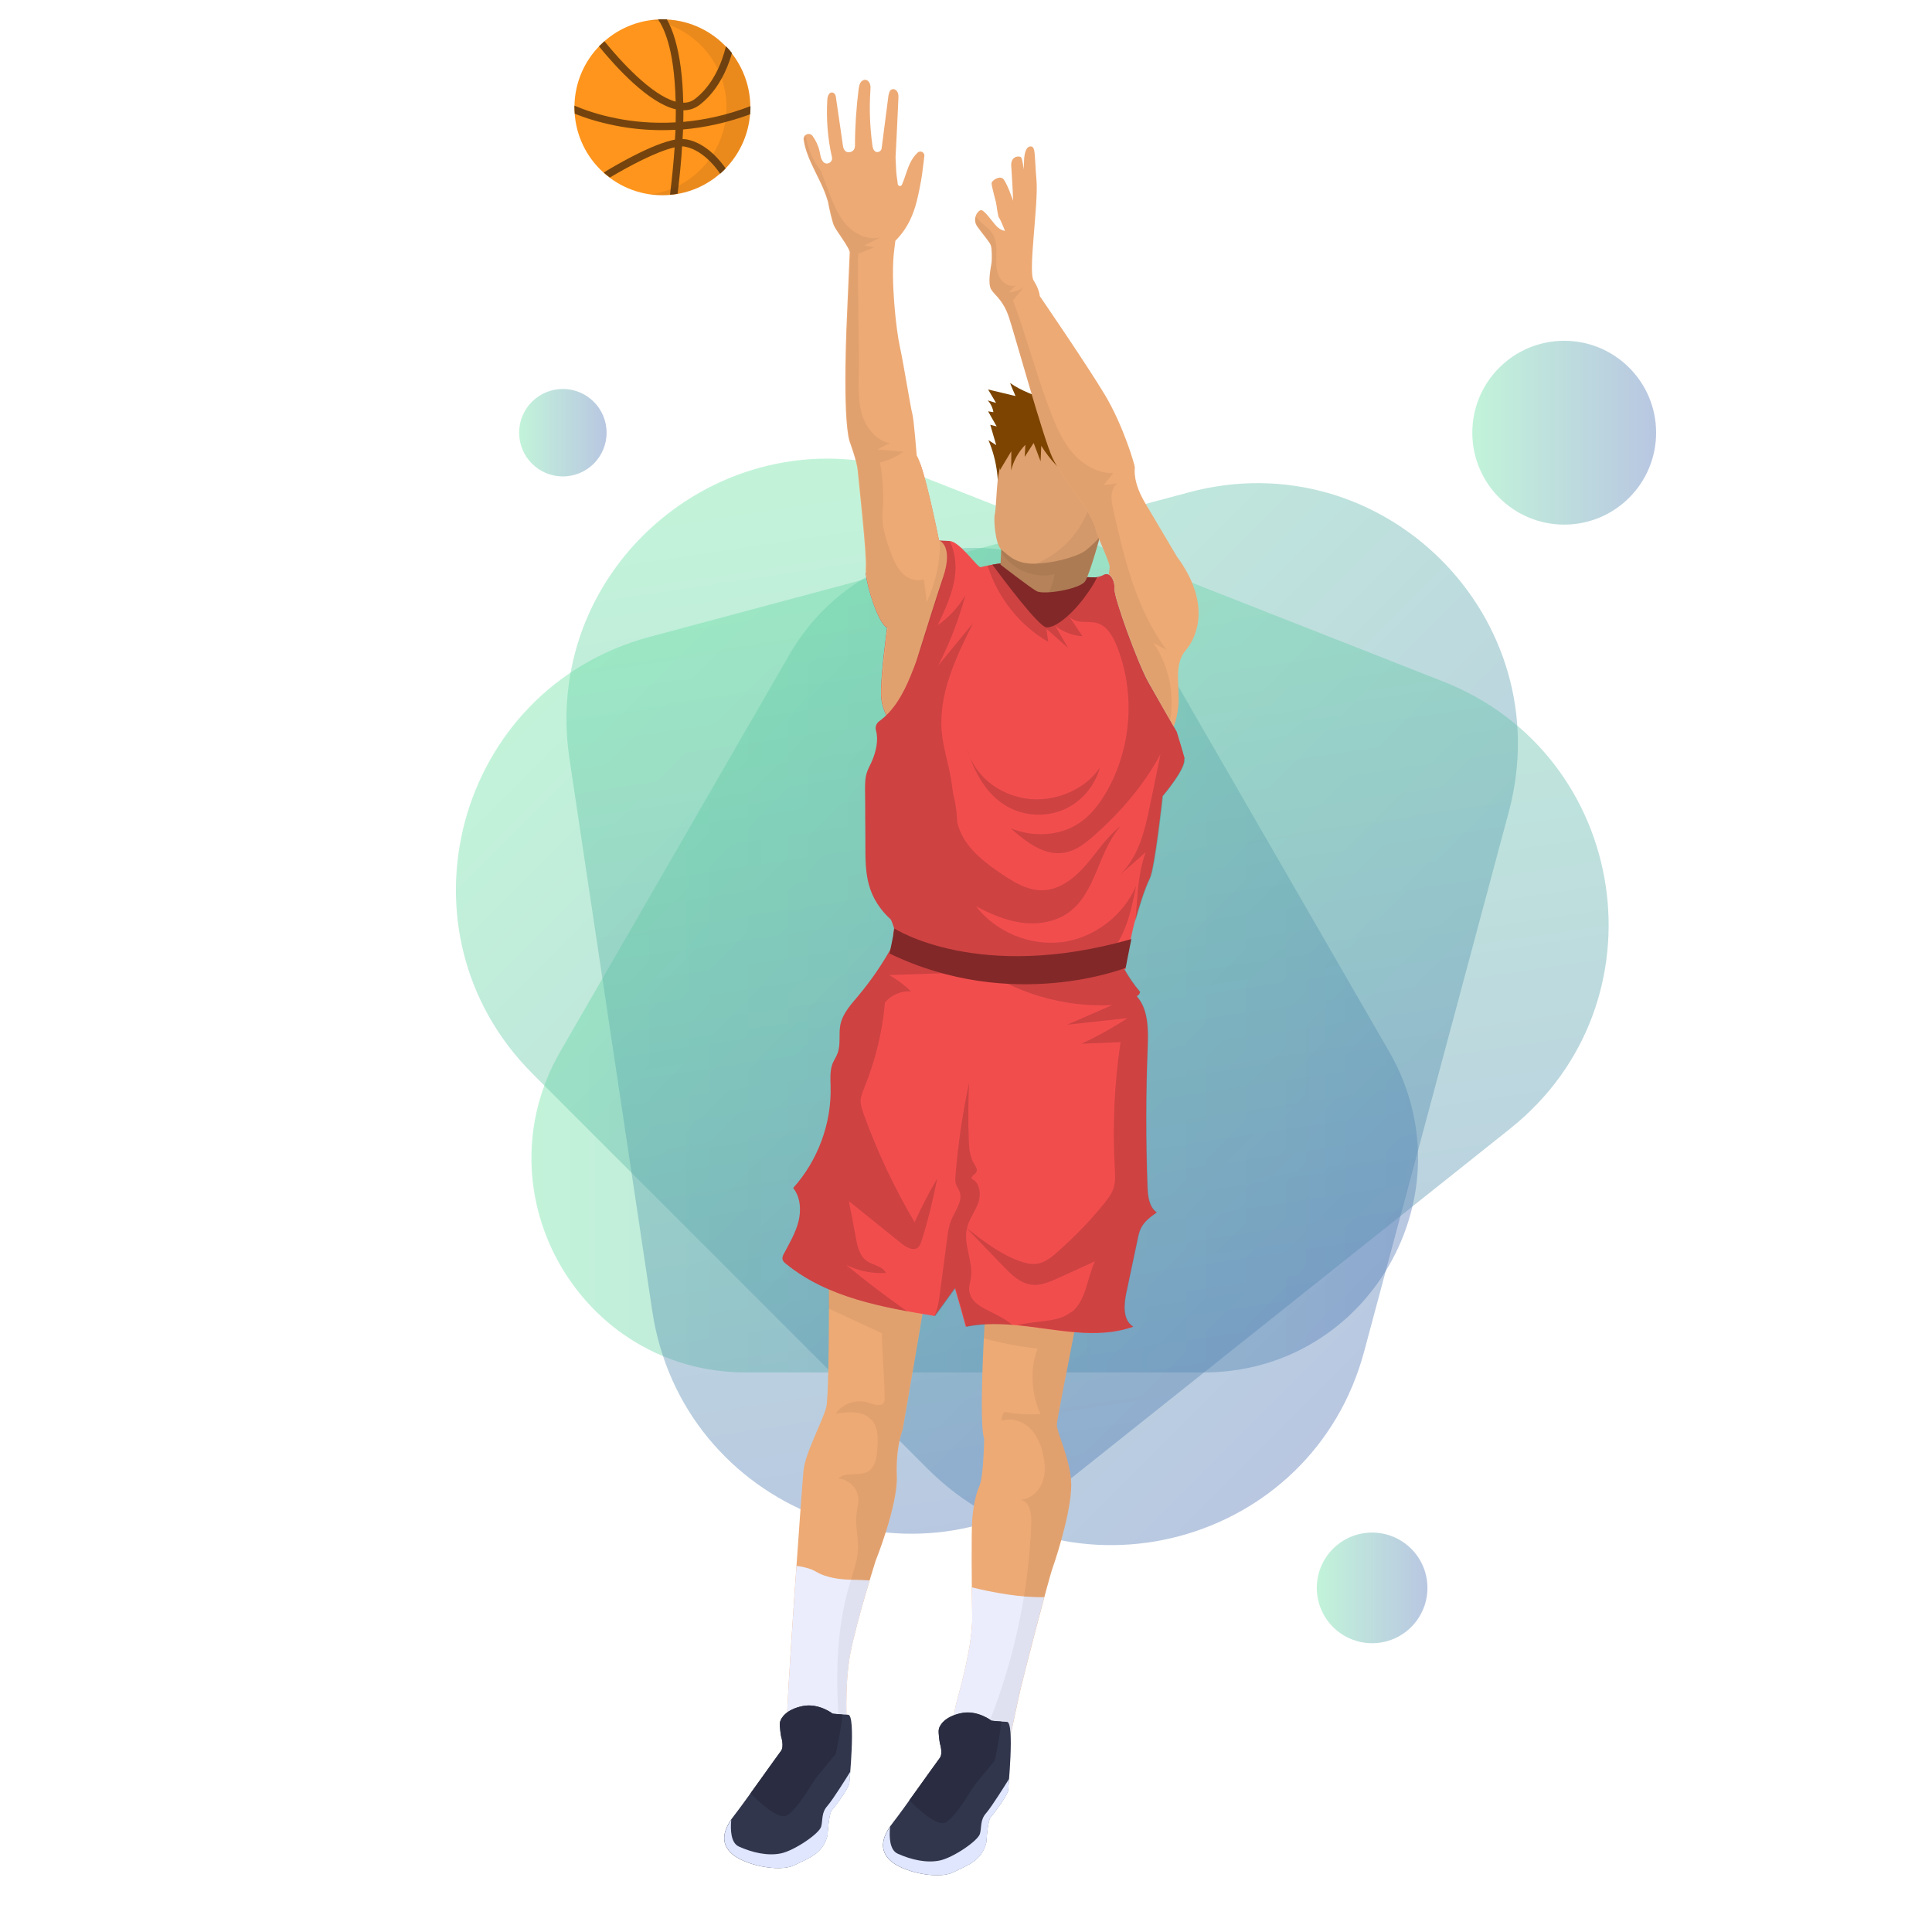 <?xml version="1.0" encoding="UTF-8"?>
<!DOCTYPE svg PUBLIC "-//W3C//DTD SVG 1.1//EN" "http://www.w3.org/Graphics/SVG/1.1/DTD/svg11.dtd">
<!-- Creator: CorelDRAW X7 -->
<svg xmlns="http://www.w3.org/2000/svg" xml:space="preserve" width="11667px" height="11667px" version="1.1" style="shape-rendering:geometricPrecision; text-rendering:geometricPrecision; image-rendering:optimizeQuality; fill-rule:evenodd; clip-rule:evenodd"
viewBox="0 0 11667 11667"
 xmlns:xlink="http://www.w3.org/1999/xlink">
 <defs>
  <style type="text/css">
   <![CDATA[
    .fil9 {fill:#2A2D41;fill-rule:nonzero}
    .fil7 {fill:#31364D;fill-rule:nonzero}
    .fil10 {fill:#7480BC;fill-rule:nonzero}
    .fil20 {fill:#75440E;fill-rule:nonzero}
    .fil3 {fill:#7C4400;fill-rule:nonzero}
    .fil13 {fill:#822828;fill-rule:nonzero}
    .fil14 {fill:#B58259;fill-rule:nonzero}
    .fil15 {fill:#DFA170;fill-rule:nonzero}
    .fil8 {fill:#DFE6FD;fill-rule:nonzero}
    .fil5 {fill:#EBEDFD;fill-rule:nonzero}
    .fil4 {fill:#EDAA75;fill-rule:nonzero}
    .fil11 {fill:#F24D4D;fill-rule:nonzero}
    .fil19 {fill:#FF951C;fill-rule:nonzero}
    .fil6 {fill:black;fill-rule:nonzero;fill-opacity:0.051}
    .fil21 {fill:#3D2A1F;fill-rule:nonzero;fill-opacity:0.102}
    .fil12 {fill:black;fill-rule:nonzero;fill-opacity:0.149}
    .fil1 {fill:url(#id0);fill-rule:nonzero;fill-opacity:0.4}
    .fil16 {fill:url(#id1);fill-rule:nonzero;fill-opacity:0.4}
    .fil18 {fill:url(#id2);fill-rule:nonzero;fill-opacity:0.4}
    .fil2 {fill:url(#id3);fill-rule:nonzero;fill-opacity:0.4}
    .fil0 {fill:url(#id4);fill-rule:nonzero;fill-opacity:0.4}
    .fil17 {fill:url(#id5);fill-rule:nonzero;fill-opacity:0.4}
   ]]>
  </style>
  <linearGradient id="id0" gradientUnits="userSpaceOnUse" x1="3651" y1="3815" x2="8268" y2="8432">
   <stop offset="0" style="stop-opacity:1; stop-color:#67E2A1"/>
   <stop offset="0.988" style="stop-opacity:1; stop-color:#4F74B5"/>
   <stop offset="1" style="stop-opacity:1; stop-color:#4F74B5"/>
  </linearGradient>
  <linearGradient id="id1" gradientUnits="userSpaceOnUse" xlink:href="#id0" x1="8892" y1="2613" x2="10001" y2="2613">
  </linearGradient>
  <linearGradient id="id2" gradientUnits="userSpaceOnUse" xlink:href="#id0" x1="7953" y1="9589" x2="8620" y2="9589">
  </linearGradient>
  <linearGradient id="id3" gradientUnits="userSpaceOnUse" xlink:href="#id0" x1="6082" y1="2787" x2="7051" y2="9245">
  </linearGradient>
  <linearGradient id="id4" gradientUnits="userSpaceOnUse" xlink:href="#id0" x1="3209" y1="5798" x2="8563" y2="5798">
  </linearGradient>
  <linearGradient id="id5" gradientUnits="userSpaceOnUse" xlink:href="#id0" x1="3135" y1="2613" x2="3663" y2="2613">
  </linearGradient>
 </defs>
 <g id="__x0023_Layer_x0020_1">
  <path class="fil0" d="M7006 3955l1382 2394c498,862 -124,1939 -1120,1939l-2764 0c-995,0 -1617,-1077 -1120,-1939l1382 -2394c498,-862 1742,-862 2239,0z"/>
  <path class="fil1" d="M9111 4904l-873 3257c-314,1173 -1780,1565 -2638,707l-2384 -2384c-858,-858 -466,-2324 707,-2638l3257 -873c1173,-314 2245,759 1931,1931z"/>
  <path class="fil2" d="M9118 6817l-2637 2100c-950,756 -2362,201 -2542,-1000l-500 -3334c-180,-1200 1007,-2146 2137,-1702l3138 1234c1130,444 1355,1945 405,2701z"/>
  <g id="_1682185714864">
   <path class="fil3" d="M6130 2391c-54,-13 -108,-26 -163,-39 16,27 32,54 48,81 -17,-5 -34,-10 -50,-15 18,20 30,45 34,71 -11,-2 -21,-3 -32,-5 17,30 34,61 52,91 -13,-3 -26,-7 -39,-10 12,41 24,82 36,123 -16,-10 -31,-20 -47,-30 52,122 69,259 51,390 61,-52 151,-48 229,-32 78,16 159,41 237,22 99,-24 171,-122 180,-223 9,-102 -39,-203 -112,-274 -127,-123 -312,-128 -454,-228 9,26 21,51 32,77z"/>
   <g>
    <path class="fil4" d="M5004 7341c0,0 10,1069 -15,1159 -25,91 -127,276 -137,382 -10,107 -108,1461 -101,1563 7,102 61,142 78,131 18,-10 286,-130 286,-130 0,0 -18,-260 20,-461 39,-201 153,-560 153,-560 0,0 135,-336 128,-512 -7,-177 35,-280 35,-280 0,0 183,-1049 190,-1149 0,0 -587,-140 -637,-143z"/>
   </g>
   <g>
    <path class="fil5" d="M5252 9544c-27,-2 -63,-3 -100,-4 -73,-1 -157,-9 -226,-50 -31,-18 -76,-29 -116,-34 -30,422 -63,929 -59,990 7,102 61,142 78,131 18,-10 286,-130 286,-130 0,0 -18,-260 20,-461 25,-128 80,-320 116,-442z"/>
   </g>
   <g>
    <path class="fil6" d="M5623 7613c-17,-6 -34,-10 -51,-14 -191,-43 -387,-28 -567,38 0,81 0,173 0,265 10,5 21,10 31,15 96,45 193,89 289,134 2,128 16,263 17,390 0,9 0,19 -4,27 -15,30 -60,14 -92,3 -71,-25 -157,3 -199,66 75,-12 164,-19 216,38 43,47 40,119 34,183 -4,47 -12,99 -51,125 -54,36 -139,0 -184,46 61,3 117,56 121,118 2,31 -7,62 -11,94 -9,72 13,145 9,218 -3,67 -28,131 -47,196 -90,294 -88,605 -63,914 25,-11 42,-19 42,-19 0,0 -18,-260 20,-461 39,-201 153,-560 153,-560 0,0 135,-336 128,-512 -7,-177 35,-280 35,-280 0,0 125,-716 173,-1021z"/>
   </g>
   <g>
    <path class="fil4" d="M5969 7633c0,0 -69,917 -26,1057 0,0 -3,225 -28,282 -25,56 -38,131 -44,206 -6,75 -3,410 0,583 3,173 -73,438 -90,502 -18,64 -37,165 -8,181 29,16 315,104 315,104 0,0 62,-294 76,-353 14,-59 164,-646 194,-731 30,-85 122,-378 110,-524 -12,-147 -88,-293 -86,-338 2,-45 208,-1073 208,-1073l-620 106z"/>
   </g>
   <g>
    <path class="fil5" d="M5869 9586c1,65 1,126 2,174 3,173 -73,438 -90,502 -18,64 -37,165 -8,181 29,16 315,104 315,104 0,0 62,-294 76,-353 10,-42 87,-344 142,-549 -143,3 -311,-28 -436,-59z"/>
   </g>
   <g>
    <path class="fil6" d="M6542 7684c-108,-20 -219,-17 -327,1 -91,15 -175,38 -255,69 -6,84 -13,203 -19,328 106,29 215,50 325,62 -49,121 -38,277 17,395 -73,5 -146,1 -218,-13 -11,15 -17,35 -16,54 56,-20 121,0 165,40 44,40 69,97 83,155 14,59 19,122 -3,178 -22,56 -75,103 -136,104 56,3 72,78 70,134 -16,449 -117,895 -295,1307 78,25 155,49 155,49 0,0 62,-294 76,-353 14,-59 164,-646 194,-731 30,-85 122,-378 110,-524 -12,-147 -88,-293 -86,-338 2,-34 118,-623 176,-913 -5,-1 -9,-2 -14,-3z"/>
   </g>
   <g>
    <path class="fil7" d="M5988 10392c0,0 -85,-67 -184,-46 -99,21 -128,72 -134,94 -6,22 6,89 6,89 0,0 20,61 -1,88 -21,27 -230,323 -280,386 -50,63 -99,151 -25,227 74,76 295,121 385,77 90,-44 174,-70 201,-181 0,0 7,-130 26,-152 20,-22 86,-109 105,-157 0,0 42,-417 -6,-419 -47,-2 -93,-7 -93,-7z"/>
   </g>
   <g>
    <path class="fil8" d="M6093 10743c-21,34 -102,164 -137,205 -38,42 -27,82 -38,125 -11,43 -162,145 -242,162 -80,17 -173,-4 -255,-41 -49,-22 -52,-101 -46,-162 -41,59 -68,133 -4,198 74,76 295,121 385,77 90,-44 174,-70 201,-181 0,0 7,-130 26,-152 20,-22 86,-109 105,-157 0,0 3,-30 6,-74z"/>
   </g>
   <g>
    <path class="fil9" d="M6007 10631c0,0 31,-141 40,-235 -33,-2 -59,-5 -59,-5 0,0 -85,-67 -184,-46 -99,21 -128,72 -134,94 -6,22 6,89 6,89 0,0 20,61 -1,88 -14,18 -107,149 -184,256 49,49 168,161 219,134 65,-35 157,-203 179,-230 21,-27 119,-145 119,-145z"/>
   </g>
   <g>
    <path class="fil7" d="M5029 10349c0,0 -85,-67 -184,-46 -99,21 -128,72 -134,94 -6,22 6,89 6,89 0,0 20,61 -1,88 -21,27 -230,323 -280,386 -50,63 -99,151 -25,227 74,76 295,121 385,77 90,-44 174,-70 201,-181 0,0 7,-130 26,-152 20,-22 86,-109 105,-157 0,0 42,-417 -6,-419 -47,-2 -93,-7 -93,-7z"/>
   </g>
   <g>
    <path class="fil8" d="M5134 10700c-21,34 -102,164 -137,205 -38,42 -27,82 -38,125 -11,43 -162,145 -242,162 -80,17 -173,-4 -255,-41 -49,-22 -52,-101 -46,-162 -41,59 -68,133 -4,198 74,76 295,121 385,77 90,-44 174,-70 201,-181 0,0 7,-130 26,-152 20,-22 86,-109 105,-157 0,0 3,-30 6,-74z"/>
   </g>
   <g>
    <path class="fil9" d="M5048 10589c0,0 31,-141 40,-235 -33,-2 -59,-5 -59,-5 0,0 -85,-67 -184,-46 -99,21 -128,72 -134,94 -6,22 6,89 6,89 0,0 20,61 -1,88 -14,18 -107,149 -184,256 49,49 168,161 219,134 65,-35 157,-203 179,-230 21,-27 119,-145 119,-145z"/>
   </g>
   <g>
    <path class="fil10" d="M6615 3487c-3,0 -5,1 -5,1 0,0 63,2 5,-1z"/>
   </g>
   <g>
    <path class="fil11" d="M7154 4581c-15,-56 -48,-162 -48,-162 0,0 -108,-188 -171,-299 -63,-112 -207,-507 -205,-564 3,-56 -30,-107 -68,-83 -13,8 -37,12 -48,14 58,2 -5,1 -5,1 0,0 2,0 5,-1 -21,-1 -58,-2 -120,-4 -232,-8 -342,-81 -402,-83 -60,-3 -151,21 -170,25 -19,4 -125,-155 -188,-158 -64,-3 -64,-3 -64,-3 0,0 -65,-331 -114,-466 -1,1 -1,3 -2,4 -88,232 -203,447 -326,660 11,99 78,304 129,329 0,0 -43,315 -36,417 7,102 76,184 76,184 0,0 -17,134 -44,235 -27,100 -29,275 -56,369 -27,95 -57,262 -5,366 52,104 108,230 107,247 0,5 -3,18 -6,35 2,0 4,0 5,0 5,5 9,10 14,15 14,5 33,-3 47,2l-1 14c14,5 24,-4 42,16 5,5 19,-4 28,1l-1 14c9,5 19,-4 28,1l-1 14c23,10 42,21 70,17 5,0 9,10 14,15 14,1 28,-3 42,2l-1 14c19,6 38,-3 57,3l-1 14c23,10 43,-8 70,13 14,10 42,2 51,12 23,15 42,7 61,12 5,5 9,10 14,15 19,6 38,-3 57,3l-1 14c47,16 90,4 141,11 226,41 451,41 673,-16 -2,-2 -5,-3 -7,-5 0,0 37,-201 57,-273 20,-72 60,-206 91,-266 31,-61 78,-498 78,-498 0,0 145,-170 130,-226z"/>
   </g>
   <g>
    <path class="fil12" d="M6859 5557c21,-74 58,-196 87,-252 31,-61 78,-498 78,-498 0,0 145,-170 130,-226 -15,-56 -48,-162 -48,-162 0,0 -108,-188 -171,-299 -63,-112 -207,-507 -205,-564 3,-56 -30,-107 -68,-83 -13,8 -37,12 -48,14 58,2 -5,1 -5,1 0,0 2,0 5,-1 -21,-1 -58,-2 -120,-4 -232,-8 -342,-81 -402,-83 -39,-2 -92,8 -128,16 60,191 192,360 366,460 -4,-26 -7,-53 -11,-79 44,39 87,77 131,116 -26,-45 -52,-89 -78,-134 47,37 106,60 165,63 -27,-40 -55,-81 -82,-121 18,22 49,32 78,34 32,2 66,-1 96,9 57,18 90,77 113,132 116,284 93,621 -61,887 -42,73 -95,142 -165,188 -120,80 -280,85 -413,31 93,82 204,169 326,147 69,-12 127,-58 179,-104 159,-141 300,-304 400,-491 -20,99 -40,199 -61,298 -33,163 -73,338 -201,445 58,-50 116,-100 173,-151 -37,99 -46,203 -54,308 -3,35 -5,69 -8,104z"/>
   </g>
   <g>
    <path class="fil12" d="M6415 5689c-196,25 -402,-61 -522,-217 87,47 180,87 278,100 98,13 203,-4 283,-62 166,-121 177,-369 314,-522 -83,63 -140,154 -208,233 -68,79 -157,152 -262,155 -93,3 -178,-50 -255,-102 -96,-66 -193,-140 -241,-246 -43,-95 -40,-203 -56,-306 -15,-102 -50,-200 -59,-303 -20,-230 86,-450 189,-656 -70,86 -141,171 -211,257 70,-136 125,-279 165,-426 -42,72 -99,134 -167,181 45,-95 91,-193 104,-298 9,-71 -1,-147 -32,-210 0,0 -1,0 -1,0 -64,-3 -64,-3 -64,-3 0,0 -8,-39 -20,-96 -65,-46 -146,-66 -229,-64 -60,121 -125,240 -193,357 11,99 78,304 129,329 0,0 -43,315 -36,417 7,102 76,184 76,184 0,0 -17,134 -44,235 -27,100 -29,275 -56,369 -27,95 -57,262 -5,366 52,104 108,230 107,247 0,5 -3,18 -6,35 2,0 4,0 5,0 5,5 9,10 14,15 14,5 33,-3 47,2l-1 14c14,5 24,-4 42,16 5,5 19,-4 28,1l-1 14c9,5 19,-4 28,1l-1 14c23,10 42,21 70,17 5,0 9,10 14,15 14,1 28,-3 42,2l-1 14c19,6 38,-3 57,3l-1 14c23,10 43,-8 70,13 14,10 42,2 51,12 23,15 42,7 61,12 5,5 9,10 14,15 19,6 38,-3 57,3l-1 14c47,16 90,4 141,11 119,22 238,32 356,28 67,-27 133,-57 186,-104 122,-108 160,-280 191,-440 -77,181 -255,316 -451,341z"/>
   </g>
   <g>
    <path class="fil13" d="M6625 3485c-4,1 -7,1 -10,2 -21,-1 -58,-2 -120,-4 -232,-8 -342,-81 -402,-83 -30,-1 -67,4 -100,10 51,69 281,379 328,379 53,0 143,-69 226,-179 44,-59 67,-99 78,-124z"/>
   </g>
   <g>
    <path class="fil14" d="M6048 3278l-6 132c0,0 174,135 218,160 44,24 263,-13 293,-60 30,-46 100,-306 100,-306l-11 -116 -594 189z"/>
   </g>
   <g>
    <path class="fil6" d="M6048 3278l-3 59c22,31 49,59 80,81 70,50 161,70 244,49 -7,37 -18,75 -34,110 82,-5 196,-34 217,-66 30,-46 100,-306 100,-306l-11 -116 -594 189z"/>
   </g>
   <g>
    <path class="fil15" d="M6246 2546c0,0 -167,118 -186,186 -19,68 -30,127 -36,177 -6,51 -10,174 -17,199 -7,25 2,184 43,214 41,30 84,91 222,81 138,-9 252,-54 282,-77 93,-73 177,-188 178,-222 2,-34 -3,-94 -5,-228 -2,-134 -26,-233 -144,-265 -69,-19 -167,-97 -337,-66z"/>
   </g>
   <path class="fil3" d="M6061 2642c-31,60 -39,131 -22,196 23,-38 45,-75 68,-113 0,39 0,77 -1,116 14,-58 44,-112 86,-155 -1,24 -3,49 -4,73 18,-28 36,-56 54,-84 14,37 28,74 42,111 1,-32 3,-63 4,-94 51,83 119,155 199,211 -14,-41 -28,-83 -42,-124 41,53 107,86 173,86 -29,-67 -58,-134 -87,-201 -20,-46 -40,-92 -73,-129 -33,-37 -81,-64 -130,-60 -54,-29 -129,-24 -182,7 -53,31 -59,105 -87,159z"/>
   <g>
    <path class="fil6" d="M6728 2934c-34,-27 -74,-44 -115,-39 -8,152 -77,299 -189,402 -49,45 -107,82 -168,108 5,0 10,0 16,-1 138,-9 252,-54 282,-77 93,-73 177,-188 178,-222 1,-29 -2,-76 -4,-171z"/>
   </g>
   <g>
    <path class="fil11" d="M6802 5821c-68,87 -252,-18 -360,5 -77,17 -156,25 -236,26 -123,1 -245,-19 -367,-38 -118,-18 -235,-37 -353,-55 -44,-7 -76,-9 -95,-50 -60,109 -130,212 -210,307 -44,52 -92,105 -106,172 -11,56 3,116 -16,170 -8,23 -23,44 -32,67 -16,43 -12,91 -11,137 6,223 -77,446 -226,612 44,55 49,134 32,202 -17,69 -54,130 -87,193 -6,10 -11,22 -10,33 2,14 13,24 24,32 248,202 580,261 895,313 41,-56 82,-112 122,-168 23,77 45,155 66,233 334,-70 690,114 1011,0 -65,-40 -57,-135 -41,-209 22,-106 45,-211 67,-317 5,-24 10,-48 21,-70 20,-40 58,-68 95,-94 -47,-33 -54,-99 -56,-156 -10,-279 -10,-558 1,-836 4,-110 6,-232 -66,-314 11,-5 19,-15 20,-26 -71,-84 -126,-182 -161,-286l77 119z"/>
   </g>
   <path class="fil12" d="M5115 7641c73,35 154,51 235,46 -21,-42 -79,-46 -117,-73 -42,-30 -55,-86 -64,-137 -14,-75 -28,-149 -43,-224 106,86 213,171 319,257 29,23 71,46 99,23 11,-10 16,-25 21,-39 39,-124 70,-250 95,-378 -50,86 -96,174 -137,265 -123,-209 -227,-429 -309,-658 -9,-25 -17,-50 -17,-76 1,-27 12,-53 22,-78 67,-164 110,-338 125,-515 38,-46 99,-72 158,-67 -40,-38 -85,-72 -133,-99 153,-5 306,-10 459,-15 -38,-49 -115,-68 -181,-89 -54,-8 -107,-17 -161,-25 -44,-7 -76,-9 -95,-50 -60,109 -130,212 -210,307 -44,52 -92,105 -106,172 -11,56 3,116 -16,170 -8,23 -23,44 -32,67 -16,43 -12,91 -11,137 6,223 -77,446 -226,612 44,55 49,134 32,202 -17,69 -54,130 -87,193 -6,10 -11,22 -10,33 2,14 13,24 24,32 205,167 467,236 730,285 -126,-87 -247,-180 -365,-277z"/>
   <path class="fil12" d="M5853 7800c-4,-28 6,-55 10,-82 15,-100 -47,-202 -24,-300 12,-55 49,-100 68,-153 19,-53 11,-124 -40,-147 -3,-18 23,-25 30,-42 7,-16 -5,-32 -14,-47 -28,-45 -32,-100 -33,-153 -4,-113 -3,-226 2,-338 -39,185 -67,372 -82,561 -1,17 -3,35 3,52 5,15 15,28 21,43 23,58 -26,117 -50,175 -15,36 -20,76 -25,115 -15,111 -29,222 -44,333 -6,48 -14,89 -32,130 2,0 3,1 5,1 41,-56 82,-112 122,-168 23,77 45,155 66,233 91,-19 184,-19 277,-12 -42,-36 -94,-61 -144,-86 -50,-24 -107,-58 -114,-114z"/>
   <g>
    <g>
     <path class="fil12" d="M6467 7924c-58,46 -137,51 -211,60 -38,4 -76,10 -113,18 238,23 478,88 702,9 -65,-40 -57,-135 -41,-209 22,-106 45,-211 67,-317 5,-24 10,-48 21,-70 20,-40 58,-68 95,-94 -47,-33 -54,-99 -56,-156 -10,-279 -10,-558 1,-836 4,-110 6,-232 -66,-314 11,-5 19,-15 20,-26 -39,-46 -73,-97 -102,-150 -42,28 -107,18 -173,4 -143,50 -306,38 -458,8 -89,-3 -178,-16 -266,-29 237,174 536,263 830,247 -91,40 -181,79 -272,119 122,-13 243,-27 364,-40 -89,59 -182,110 -279,155 79,-3 158,-7 237,-10 -38,252 -49,507 -35,761 2,39 5,78 -6,116 -11,38 -36,70 -61,101 -85,105 -180,202 -281,291 -35,31 -73,61 -118,69 -39,7 -79,-4 -116,-18 -117,-44 -217,-122 -315,-199 74,77 148,154 222,231 49,51 103,105 173,113 55,7 109,-17 160,-40 74,-34 148,-67 222,-101 -49,104 -52,237 -142,308z"/>
     <path class="fil12" d="M6802 5821l-40 -61c-4,3 -8,6 -12,8 10,24 21,47 34,70 7,-5 13,-10 18,-17z"/>
    </g>
   </g>
   <g>
    <path class="fil13" d="M6798 5844c0,0 17,-91 34,-173 -925,265 -1431,-64 -1431,-64 -1,17 -29,151 -29,151 743,360 1427,86 1427,86z"/>
   </g>
   <g>
    <path class="fil4" d="M5983 1481c8,21 7,85 5,105 -3,21 -26,125 -2,163 25,39 72,63 107,168 35,105 210,738 263,848 53,110 185,279 185,279 0,0 66,106 74,148 8,43 87,202 86,233 -1,15 -3,32 -6,44 22,11 37,47 35,86 -3,56 142,452 205,564 47,84 120,212 153,269 12,-33 24,-77 28,-130 9,-116 -30,-245 45,-332 75,-87 148,-293 -54,-565 0,0 -119,-201 -192,-324 -73,-123 -63,-198 -62,-213 1,-15 -70,-255 -181,-440 -111,-185 -393,-596 -393,-596 0,0 -2,-40 -37,-94 -35,-54 30,-459 17,-608 -13,-148 -4,-200 -34,-202 -30,-1 -40,46 -41,88 -2,42 -2,51 -2,51 0,0 -7,-62 -16,-73 -10,-11 -66,-9 -59,57 0,0 9,135 11,206 0,0 -41,-123 -65,-137 -24,-13 -64,15 -65,30 -1,15 24,104 27,118 3,13 11,85 18,91 7,6 36,79 36,79 0,0 -24,-1 -50,-27 -25,-26 -73,-97 -93,-98 -21,-1 -57,52 -25,98 32,46 73,91 81,112z"/>
   </g>
   <g>
    <path class="fil6" d="M7048 3929c-185,-245 -258,-554 -326,-854 -12,-54 -20,-123 26,-156 -28,3 -56,7 -83,10 19,-24 39,-48 58,-72 -103,2 -198,-60 -261,-141 -63,-81 -99,-179 -135,-275 -77,-208 -132,-418 -209,-627 22,-27 43,-54 65,-81 -26,20 -58,31 -90,32 14,-14 28,-28 42,-42 -41,14 -85,-17 -103,-56 -18,-39 -16,-84 -15,-127 1,-43 1,-88 -21,-125 -20,-34 -55,-56 -83,-83 -7,-7 -15,-15 -21,-24 -5,18 -4,39 10,59 32,46 73,91 81,112 8,21 7,85 5,105 -3,21 -26,125 -2,163 25,39 72,63 107,168 35,105 210,738 263,848 53,110 185,279 185,279 0,0 66,106 74,148 8,43 87,202 86,233 -1,15 -3,32 -6,44 22,11 37,47 35,86 -3,56 142,452 205,564 39,69 95,167 132,232 26,-161 -8,-332 -102,-466 28,14 55,29 83,43z"/>
   </g>
   <g>
    <path class="fil4" d="M5671 3264c0,0 -86,-439 -135,-513 0,0 -17,-215 -26,-249 -10,-34 -54,-310 -76,-409 -22,-99 -57,-408 -34,-583 2,-19 5,-37 7,-56 37,-37 68,-81 90,-128 35,-73 50,-154 65,-234 9,-50 13,-99 20,-149 3,-23 -24,-37 -41,-21 -19,18 -35,41 -46,65 -19,41 -30,86 -48,128l0 0c-6,13 -25,10 -26,-5 -1,-13 -2,-23 -4,-32 -4,-21 -7,-70 -9,-127 6,-117 12,-235 17,-352 1,-18 2,-37 -11,-51 -7,-8 -17,-12 -26,-9 -16,4 -20,23 -23,39 -14,106 -27,212 -41,318 -3,21 -29,30 -43,15 -9,-9 -11,-22 -13,-35 -15,-109 -19,-219 -12,-328 1,-13 2,-27 -2,-40 -4,-13 -15,-25 -28,-26 -13,-1 -25,8 -31,19 -6,11 -8,24 -10,37 -14,114 -22,228 -22,343 0,26 -21,43 -47,37 -4,-1 -7,-2 -9,-4 -9,-7 -14,-19 -16,-30l-44 -303c-2,-10 -9,-20 -19,-22 -21,-5 -31,22 -32,43 -7,116 2,234 28,347 7,30 -31,52 -52,29 -1,-1 -1,-1 -2,-2 -14,-18 -16,-41 -21,-63 -7,-33 -22,-64 -42,-92 -19,-25 -59,-8 -54,23 7,49 25,97 46,143 31,69 70,135 93,207 2,7 4,14 7,21 9,49 26,123 37,148 14,31 97,137 95,162 -1,25 -16,370 -16,370 0,0 -31,611 15,770 0,0 44,118 49,175 5,57 56,513 49,586 -7,73 71,336 130,364 0,0 -43,315 -36,417 7,102 76,184 76,184 46,-34 87,-242 87,-242 0,0 145,-470 210,-663 65,-192 -24,-223 -24,-223z"/>
   </g>
   <g>
    <path class="fil6" d="M5695 3486c55,-164 -1,-210 -19,-220 2,126 -24,249 -79,367 -6,-45 -12,-90 -18,-135 -47,18 -101,-5 -135,-42 -34,-37 -52,-85 -69,-132 -28,-77 -52,-153 -45,-235 8,-99 3,-199 -16,-296 51,-12 99,-34 141,-65 -52,-5 -104,-9 -156,-14 25,-13 49,-26 74,-38 -78,-15 -137,-85 -163,-160 -26,-75 -25,-157 -24,-237 4,-247 -8,-499 -4,-746 32,-13 64,-26 96,-39 -19,-4 -39,-8 -58,-12 33,-16 65,-32 98,-49 -76,20 -157,-19 -209,-78 -52,-59 -80,-134 -108,-207 -13,-35 -26,-70 -39,-104 -1,-3 -1,-7 -2,-10 -51,-61 -83,-136 -93,-214 -7,6 -12,16 -10,28 7,49 25,97 46,143 31,69 70,135 93,207 2,7 4,14 7,21 9,49 26,123 37,148 14,31 97,137 95,162 -1,25 -16,370 -16,370 0,0 -31,611 15,770 0,0 44,118 49,175 5,57 56,513 49,586 -7,73 71,336 130,364 0,0 -43,315 -36,417 7,102 76,184 76,184 46,-34 87,-242 87,-242 0,0 145,-470 210,-663z"/>
   </g>
   <g>
    <path class="fil11" d="M5593 5657c-162,-28 -303,-156 -346,-315 -20,-74 -21,-151 -21,-228 0,-60 0,-119 -1,-179 0,-55 0,-110 -1,-165 0,-35 0,-71 11,-105 8,-25 22,-48 32,-72 24,-58 39,-124 23,-182 -6,-21 2,-43 20,-56 89,-64 146,-168 188,-271 48,-116 86,-238 165,-335 -13,297 -16,592 52,881 32,136 83,274 58,411 -16,89 -64,171 -78,261 -10,62 -3,125 -12,187 -9,62 -36,141 -92,169z"/>
   </g>
   <g>
    <path class="fil12" d="M5593 5657c-162,-28 -303,-156 -346,-315 -20,-74 -21,-151 -21,-228 0,-60 0,-119 -1,-179 0,-55 0,-110 -1,-165 0,-35 0,-71 11,-105 8,-25 22,-48 32,-72 24,-58 39,-124 23,-182 -6,-21 2,-43 20,-56 89,-64 146,-168 188,-271 48,-116 86,-238 165,-335 -13,297 -16,592 52,881 32,136 83,274 58,411 -16,89 -64,171 -78,261 -10,62 -3,125 -12,187 -9,62 -36,141 -92,169z"/>
   </g>
   <g>
    <path class="fil12" d="M5843 4526c39,137 114,272 237,343 102,59 231,67 339,22 108,-45 193,-143 223,-256 -92,139 -283,213 -448,187 -165,-26 -307,-135 -352,-295z"/>
   </g>
  </g>
  <path class="fil16" d="M10001 2613c0,306 -248,555 -555,555 -306,0 -555,-248 -555,-555 0,-306 248,-555 555,-555 306,0 555,248 555,555z"/>
  <path class="fil17" d="M3663 2613c0,146 -118,264 -264,264 -146,0 -264,-118 -264,-264 0,-146 118,-264 264,-264 146,0 264,118 264,264z"/>
  <path class="fil18" d="M8620 9589c0,184 -149,334 -334,334 -184,0 -334,-149 -334,-334 0,-184 149,-334 334,-334 184,0 334,149 334,334z"/>
  <g id="_1682185684624">
   <g>
    <path class="fil19" d="M4531 648c0,293 -238,531 -531,531 -293,0 -531,-238 -531,-531 0,-293 238,-531 531,-531 293,0 531,238 531,531z"/>
   </g>
   <g>
    <path class="fil20" d="M4530 690c1,-14 2,-28 2,-42 0,-2 0,-4 0,-7 -145,56 -282,84 -406,95 1,-24 1,-47 1,-70 0,0 1,0 1,0 36,0 68,-11 96,-32 97,-74 151,-182 179,-260 7,-18 12,-36 17,-54 -11,-14 -23,-28 -36,-41 -6,25 -14,52 -24,80 -26,72 -76,172 -164,239 -20,15 -43,23 -70,22 -3,-153 -20,-281 -50,-383 -15,-52 -33,-91 -49,-120 -9,0 -17,-1 -26,-1 -9,0 -18,0 -27,1 18,27 40,68 59,133 23,76 43,192 47,364 -148,-41 -334,-247 -430,-365 -11,10 -22,21 -33,31 102,125 300,343 464,380 0,25 0,52 -1,79 -140,8 -261,-5 -356,-24 -109,-21 -196,-52 -255,-77 0,3 0,6 0,9 0,14 1,27 2,40 60,24 142,51 243,71 94,19 189,28 285,28 27,0 53,-1 80,-2 -1,19 -2,39 -3,59 -63,12 -150,46 -260,103 -68,35 -130,71 -170,96 12,11 24,21 37,30 108,-64 281,-158 391,-182 -6,86 -15,181 -28,286 16,-1 31,-3 46,-6 12,-101 22,-197 27,-286 7,0 13,0 19,2 123,24 209,161 211,163 12,-10 23,-21 33,-32 -22,-32 -109,-151 -235,-175 -8,-1 -16,-2 -25,-2 1,-20 2,-39 3,-58 136,-12 273,-43 406,-92z"/>
   </g>
   <g>
    <path class="fil21" d="M4000 117c-24,0 -48,2 -72,5 259,35 459,257 459,526 0,269 -200,491 -459,526 24,3 48,5 72,5 293,0 531,-238 531,-531 0,-293 -238,-531 -531,-531z"/>
   </g>
  </g>
 </g>
</svg>
